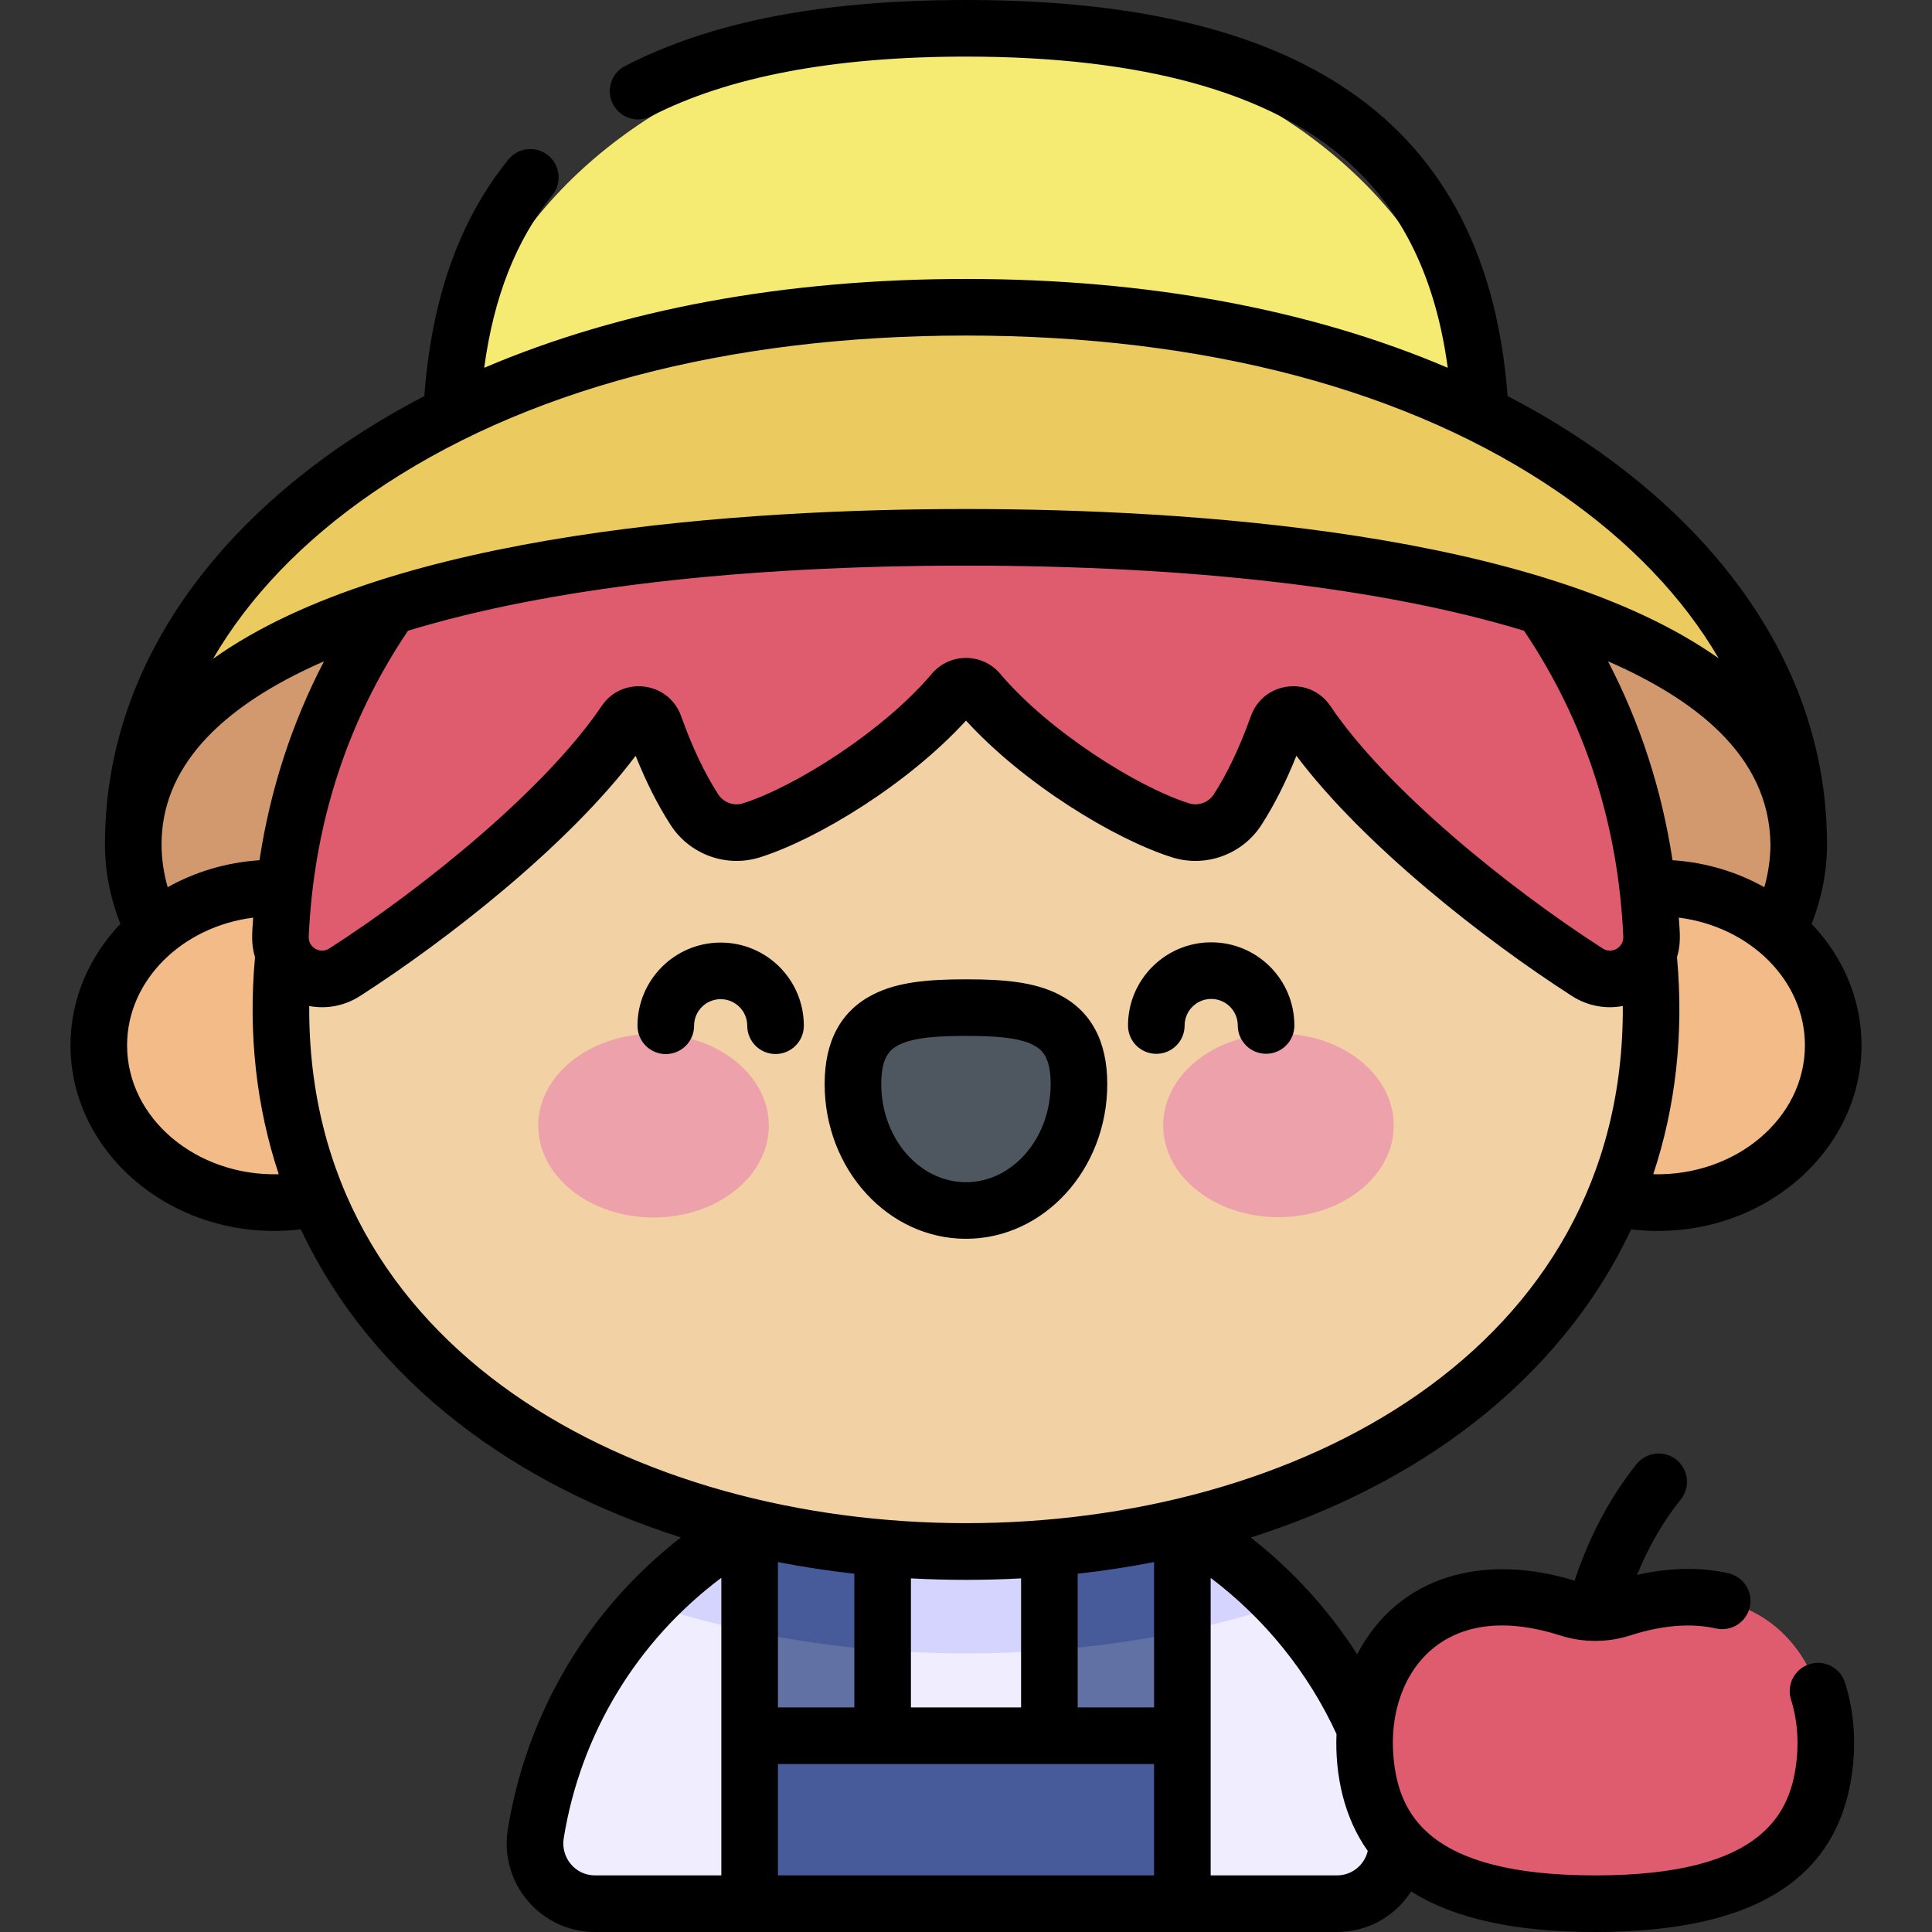 <svg id="Capa_1" enable-background="new 0 0 512 512" height="512" viewBox="0 0 512 512" width="512" xmlns="http://www.w3.org/2000/svg"><rect x="0" y="0" width="512" height="512" fill="#333333" stroke="none"/><g><ellipse cx="255.997" cy="119.793" fill="#f5ea72" rx="136.597" ry="112.293"/><path d="m476.687 223.748c0 56.547-98.805 102.388-220.687 102.388s-220.687-45.841-220.687-102.388 98.805-81.353 220.687-81.353 220.687 24.806 220.687 81.353z" fill="#d2996f"/><ellipse cx="72.738" cy="277.013" fill="#f2bb88" rx="46.56" ry="41.695"/><ellipse cx="439.262" cy="277.013" fill="#f2bb88" rx="46.56" ry="41.695"/><path d="m354.302 504.5c9.83 0 17.277-8.818 15.712-18.523-8.863-54.979-56.535-96.969-114.014-96.969s-105.151 41.99-114.014 96.969c-1.564 9.705 5.882 18.523 15.712 18.523z" fill="#efedff"/><path d="m256 438.178c29.678 0 58.14-4.475 83.956-12.981-21.055-22.282-50.88-36.189-83.956-36.189s-62.901 13.907-83.956 36.189c25.816 8.506 54.278 12.981 83.956 12.981z" fill="#d4d4ff"/><g><path d="m198.659 459.985h114.682v44.515h-114.682z" fill="#475a99"/><g fill="#6171a3"><path d="m198.659 391.351h35.244v68.634h-35.244z"/><path d="m278.097 391.351h35.244v68.634h-35.244z"/></g></g><path d="m278.097 437.33c12.056-.923 23.837-2.602 35.244-5.003v-40.976h-35.244z" fill="#475a99"/><path d="m198.659 432.327c11.407 2.401 23.189 4.08 35.244 5.003v-45.979h-35.244z" fill="#475a99"/><path d="m437.564 267.302c0 88.349-81.289 143.875-181.564 143.875s-181.564-55.525-181.564-143.875c0-88.349 81.289-159.971 181.564-159.971s181.564 71.622 181.564 159.971z" fill="#f2d1a5"/><path d="m355.387 111.05c20.092 12.177 78.541 53.385 82.291 136.836.402 8.95-9.474 14.617-17.012 9.774-22.774-14.633-57.659-41.673-74.334-66.375-2.02-2.993-6.564-2.375-7.778 1.026-3.382 9.478-7.037 16.781-10.585 22.263-3.235 4.999-9.437 7.267-15.114 5.472-15.728-4.971-40.057-20.715-53.49-36.612-1.769-2.094-4.963-2.094-6.732 0-13.433 15.897-37.762 31.641-53.49 36.612-5.677 1.795-11.879-.473-15.114-5.472-3.548-5.482-7.203-12.785-10.585-22.263-1.214-3.401-5.758-4.019-7.778-1.026-16.674 24.702-51.559 51.742-74.334 66.375-7.538 4.843-17.414-.824-17.012-9.774 3.75-83.451 62.199-124.659 82.291-136.836z" fill="#de5c6e"/><path d="m476.687 223.748c0-56.547-98.805-81.353-220.687-81.353s-220.687 24.806-220.687 81.353c0-74.778 83.764-142.324 220.684-142.324s220.684 67.546 220.684 142.324z" fill="#ebca5f"/><path d="m415.819 426.283c4.494 1.443 9.352 1.443 13.846 0 36.783-11.812 56.521 13.186 53.982 40.239-2.423 25.813-21.575 37.978-60.905 37.978s-58.482-12.166-60.905-37.978c-2.539-27.053 17.198-52.051 53.982-40.239z" fill="#de5c6e"/><g><g><path d="m203.743 298.305c.007 13.438-13.667 24.338-30.541 24.346s-30.559-10.878-30.566-24.316 13.667-24.338 30.541-24.347c16.875-.007 30.56 10.88 30.566 24.317z" fill="#eda1ab"/><path d="m308.246 298.253c.007 13.438 13.691 24.324 30.566 24.315 16.874-.008 30.548-10.909 30.541-24.346-.007-13.438-13.691-24.324-30.566-24.316-16.874.009-30.548 10.909-30.541 24.347z" fill="#eda1ab"/><path d="m285.938 287.264c-.009-18.509-13.419-20.242-29.96-20.233-16.541.008-29.949 1.754-29.939 20.263.009 18.509 13.426 33.506 29.966 33.498s29.943-15.019 29.933-33.528z" fill="#4e5660"/></g></g><path d="m306.437 279.277h.004c4.142-.002 7.498-3.361 7.496-7.504-.002-3.883 3.155-7.044 7.04-7.046h.004c3.888 0 7.039 3.145 7.041 7.039.002 4.141 3.359 7.496 7.5 7.496h.004c4.142-.002 7.498-3.361 7.496-7.504-.006-12.172-9.856-22.031-22.04-22.031-.004 0-.009 0-.014 0-12.154.006-22.037 9.9-22.031 22.054.002 4.141 3.359 7.496 7.5 7.496zm-12.999 7.984c-.006-11.429-4.344-19.418-12.892-23.748-6.514-3.299-14.489-3.981-24.455-3.981-.039 0-.078 0-.117 0-10.02.005-18.032.688-24.568 4.006-8.544 4.339-12.874 12.333-12.868 23.762.011 22.608 16.811 40.994 37.454 40.994h.016c20.651-.012 37.441-18.419 37.43-41.033zm-37.445 26.032c-12.374 0-22.446-11.663-22.454-26.002-.003-7.041 2.237-9.149 4.659-10.379 4.11-2.087 10.977-2.378 17.784-2.381h.126c6.766 0 13.574.293 17.66 2.363 2.424 1.227 4.666 3.333 4.67 10.374.007 14.343-10.059 26.018-22.436 26.024-.004.001-.005.001-.009.001zm223.527 127.732c-3.947 1.256-6.129 5.474-4.874 9.421 1.504 4.728 2.035 10.044 1.535 15.374-1.363 14.517-8.668 31.18-53.438 31.18s-52.075-16.663-53.439-31.18c-1.124-11.983 2.864-22.882 10.67-29.153 8.156-6.551 19.758-7.672 33.554-3.242 5.941 1.906 12.487 1.907 18.431-.001 8.494-2.728 16.16-3.355 22.786-1.862 4.041.913 8.054-1.627 8.964-5.669.91-4.041-1.628-8.054-5.669-8.964-7.443-1.678-15.564-1.524-24.206.441 2.626-6.425 6.34-13.48 11.574-19.968 2.601-3.224 2.097-7.946-1.127-10.547-3.226-2.603-7.947-2.096-10.547 1.127-8.344 10.341-13.418 21.75-16.448 30.915-23.784-7.354-46.622-1.574-57.619 19.51-7.565-11.804-17.141-22.314-28.203-30.952 43.244-13.7 81.466-40.625 100.816-81.665 32.893 3.876 61.043-19.618 61.043-48.777 0-12.296-4.994-23.543-13.219-32.176 2.751-7.047 4.228-14.477 4.071-22.254-.557-52.642-37.87-93.346-84.645-117.63-5.973-79.214-63.468-104.953-143.533-104.953-37.973 0-67.522 5.718-90.337 17.481-3.682 1.899-5.127 6.422-3.229 10.104 1.898 3.681 6.421 5.127 10.103 3.229 20.352-10.494 48.432-15.814 83.463-15.814 46.32 0 80.325 9.335 101.069 27.746 14.657 13.007 23.404 31 26.603 54.724-36.272-15.482-79.611-23.545-127.673-23.545-48.064 0-91.404 8.063-127.677 23.547 2.514-18.764 8.453-33.833 18.059-45.767 2.598-3.228 2.087-7.948-1.14-10.546-3.226-2.597-7.948-2.085-10.545 1.14-13.005 16.157-20.294 36.695-22.244 62.662-47.06 24.435-84.636 65.569-84.636 118.787 0 7.113 1.387 14.182 4.083 21.089-8.224 8.633-13.219 19.881-13.219 32.176 0 29.262 28.272 52.638 61.043 48.777 19.366 41.074 57.608 67.957 100.728 81.638-24.454 18.987-40.88 46.421-45.868 77.356-2.3 14.26 8.673 27.216 23.116 27.216h196.605c8.176 0 15.422-4.141 19.66-10.758 11.32 7.199 27.522 10.758 48.78 10.758 43.18 0 65.544-14.647 68.372-44.778.686-7.319-.066-14.692-2.174-21.322-1.255-3.948-5.472-6.131-9.419-4.875zm-41.389-129.846c5.906-17.777 8.147-37.184 6.29-57.508 1.096-3.695.767-6.34.485-10.492 18.872 2.402 33.416 16.656 33.416 33.834 0 19.531-18.554 34.741-40.191 34.166zm31.053-87.359c-.007 3.771-.559 7.549-1.617 11.302-7.176-4.03-15.46-6.567-24.332-7.157-2.851-18.692-8.56-36.322-17.102-52.718 22.078 9.651 42.81 24.47 43.051 48.573zm-370.617-93.1c39.664-27.343 94.103-41.795 157.43-41.795s117.766 14.452 157.43 41.795c18.405 12.688 32.577 27.538 42.026 43.734-47.533-33.614-141.189-39.559-199.453-39.559-58.19 0-152.217 5.922-199.543 39.701 9.45-16.252 23.65-31.152 42.11-43.876zm-64.889 146.294c0-17.177 14.544-31.431 33.416-33.833-.28 4.125-.608 6.802.486 10.491-1.857 20.324.384 39.73 6.29 57.508-21.742.577-40.192-14.729-40.192-34.166zm35.086-49.048c-8.871.59-17.155 3.127-24.331 7.156-1.067-3.777-1.62-7.58-1.62-11.374 0-19.735 14.47-36.003 43.051-48.497-8.538 16.396-14.252 34.022-17.1 52.715zm39.366-60.821c37.164-11.293 88.087-17.249 147.87-17.249 59.784 0 110.707 5.956 147.871 17.249 16.103 23.885 24.969 51.141 26.316 81.077.128 2.857-3.031 4.691-5.466 3.129-25.31-16.263-57.441-42.439-72.171-64.261-5.45-8.078-17.777-6.495-21.06 2.701-2.921 8.189-6.224 15.157-9.816 20.708-1.413 2.185-4.11 3.169-6.558 2.396-13.86-4.381-37.268-19.209-50.022-34.302-4.767-5.64-13.428-5.636-18.19 0-12.752 15.093-36.16 29.921-50.022 34.302-2.447.773-5.144-.212-6.557-2.396-3.591-5.549-6.895-12.517-9.817-20.708-3.287-9.215-15.617-10.762-21.058-2.702-14.73 21.823-46.862 48-72.171 64.262-2.398 1.541-5.596-.218-5.466-3.128 1.346-29.936 10.212-57.194 26.317-81.078zm-26.183 99.458c4.713.887 9.479-.087 13.441-2.633 23.094-14.838 55.112-39.854 73.058-63.679 2.804 6.995 5.918 13.152 9.287 18.357 5.071 7.837 14.805 11.352 23.671 8.549 15.329-4.845 39.292-19.474 54.596-36.235 15.306 16.762 39.269 31.392 54.596 36.235 8.866 2.804 18.6-.713 23.672-8.548 3.37-5.209 6.483-11.366 9.286-18.359 17.944 23.823 49.964 48.841 73.059 63.68 4.065 2.613 8.867 3.496 13.443 2.633 1.15 182.707-349.213 182.765-348.109 0zm188.65 151.684v34.198h-29.193v-34.198c9.711.52 19.463.522 29.193 0zm-44.194-1.238v35.435h-20.244v-38.52c6.619 1.29 13.374 2.321 20.244 3.085zm-35.244 79.951h-33.461c-5.296 0-9.124-4.762-8.308-9.829 4.478-27.774 19.472-52.333 41.769-69.038zm114.682 0h-99.682v-29.516h99.682zm0-44.516h-20.244v-35.435c6.871-.764 13.626-1.795 20.244-3.085zm48.462 44.516h-33.462c0-17.573 0-64.962 0-78.844 14.3 10.788 25.879 25.119 33.347 41.383-.452 10.758 1.981 22.179 8.284 30.971-.871 3.692-4.141 6.49-8.169 6.49zm-163.317-247.207c-.004 0-.01 0-.014 0-12.155.006-22.038 9.899-22.032 22.054.002 4.141 3.359 7.496 7.5 7.496h.003c4.143-.002 7.499-3.361 7.497-7.504-.002-3.891 3.145-7.044 7.04-7.046h.004c3.888 0 7.039 3.145 7.041 7.039.002 4.141 3.359 7.496 7.5 7.496h.003c4.143-.002 7.499-3.361 7.497-7.504-.005-12.172-9.855-22.031-22.039-22.031z"/></g></svg>